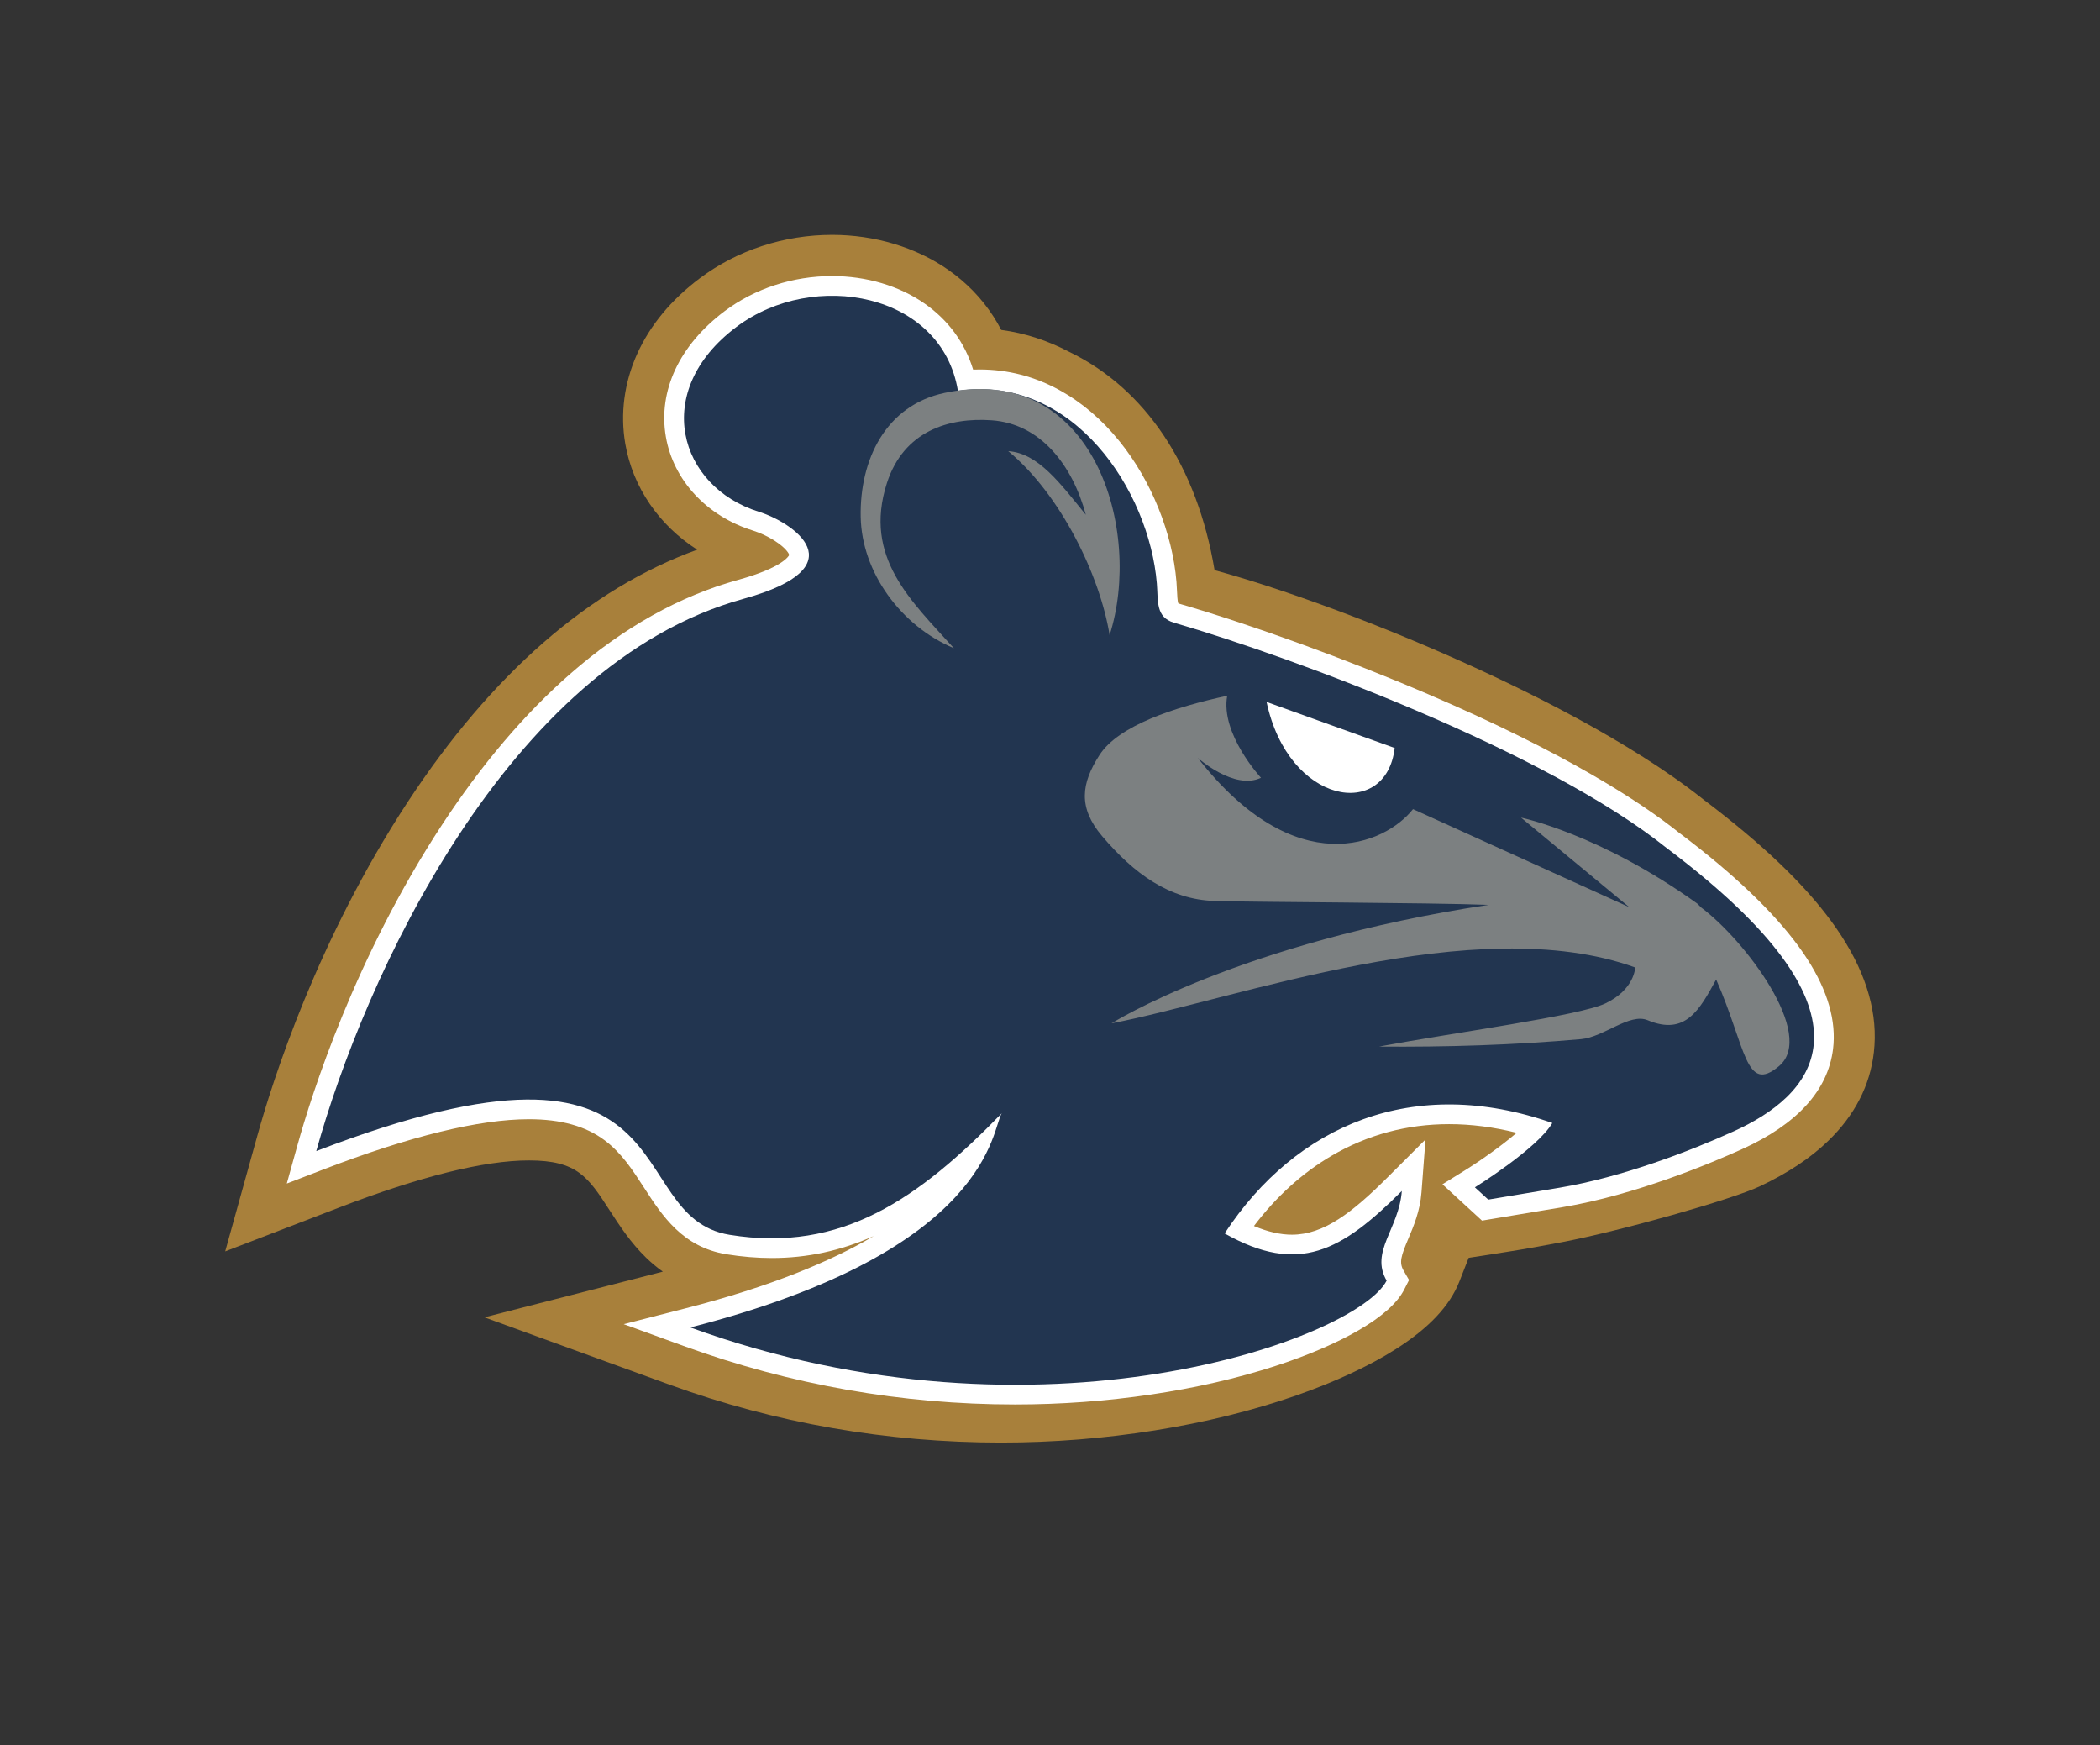 <?xml version="1.0" encoding="UTF-8" standalone="no"?>
<!DOCTYPE svg PUBLIC "-//W3C//DTD SVG 1.1//EN" "http://www.w3.org/Graphics/SVG/1.1/DTD/svg11.dtd">
<svg width="100%" height="100%" viewBox="0 0 4886 4060" version="1.1" xmlns="http://www.w3.org/2000/svg" xmlns:xlink="http://www.w3.org/1999/xlink" xml:space="preserve" xmlns:serif="http://www.serif.com/" style="fill-rule:evenodd;clip-rule:evenodd;stroke-linejoin:round;stroke-miterlimit:2;">
    <rect x="0" y="0" width="4886" height="4060" fill="#333333" stroke="none"/>
    <g transform="matrix(1,0,0,1,-11654.4,-5634.58)">
        <g id="web-without-text" serif:id="web without text" transform="matrix(1,0,0,0.831,6327.85,5987.43)">
            <rect x="5326.57" y="-424.604" width="4885.54" height="4885.54" style="fill:none;"/>
            <g id="Rat" transform="matrix(1,0,0,1.203,-237.738,-167.313)">
                <g transform="matrix(4.167,0,0,4.167,5795.57,329.396)">
                    <path d="M409.107,0.79L409.105,0.79C382.307,0.792 356.114,9.368 335.346,24.938C319.266,36.993 307.443,51.273 300.204,67.38C293.011,83.387 290.736,100.695 293.624,117.432C297.83,141.812 312.529,162.967 333.778,176.59C303.786,187.426 274.933,204.858 247.801,228.563C220.873,252.091 195.446,281.961 172.226,317.344C121.795,394.194 96.755,473.009 88.33,503.328L70.242,568.424L133.299,544.163C179.058,526.557 214.892,517.631 239.806,517.631C266.848,517.632 272.875,526.94 284.883,545.483C290.344,553.917 296.535,563.477 305.232,571.921C308.205,574.807 311.326,577.413 314.592,579.736L214.967,605.255L318.323,642.852C377.32,664.313 439.617,675.195 503.483,675.195C561.219,675.195 619.803,665.831 668.446,648.828C689.876,641.337 708.965,632.453 723.648,623.137C742.333,611.283 754.023,598.86 759.389,585.16L764.532,572.028L785.739,568.725C797.094,566.955 808.267,564.869 816.732,563.249C849.593,556.961 911.518,539.474 927.164,532.063C942.852,524.634 955.308,516.361 965.244,506.773C980.044,492.492 988.633,475.833 990.772,457.258C993.178,436.366 987.066,414.469 972.605,392.175C958.949,371.123 937.903,349.436 908.264,325.875C903.789,322.318 899.647,319.109 895.945,316.332C854.612,283.351 794.465,253.855 751.211,234.89C705.95,215.045 658.288,197.717 622.661,188.013C612.911,129.91 584.136,86.697 541.446,66.087C529.398,59.717 516.508,55.575 503.536,53.858C502.2,51.283 500.743,48.771 499.166,46.327C492.617,36.183 484.144,27.436 473.983,20.328C455.972,7.729 432.932,0.79 409.107,0.79Z" style="fill:rgb(168,128,59);fill-rule:nonzero;"/>
                </g>
                <g transform="matrix(4.167,0,0,4.167,5795.57,329.396)">
                    <path d="M409.102,23.79C387.253,23.79 365.959,30.733 349.143,43.34C323.842,62.309 311.866,87.89 316.289,113.521C320.479,137.804 339.116,157.877 364.928,165.908C368.687,167.077 374.425,169.585 379.254,173.118C383.871,176.494 385.06,178.956 385.16,179.536C384.948,180.032 381.623,186.535 356.616,193.438C323.97,202.449 292.451,220.095 262.934,245.884C237.579,268.037 213.53,296.326 191.456,329.963C142.802,404.103 118.627,480.207 110.491,509.485L104.639,530.546L125.04,522.697C173.442,504.074 212.055,494.631 239.807,494.631C257.695,494.631 271.527,498.475 282.096,506.386C291.564,513.472 297.699,522.947 304.194,532.981C314.227,548.479 325.598,566.045 350.116,570.026C358.724,571.425 367.241,572.133 375.432,572.133C395.174,572.133 413.941,568.103 432.362,559.865C408.632,573.872 375.04,587.995 327.217,600.245L292.747,609.074L326.186,621.238C385.816,642.93 448.096,653.928 511.296,653.928C562.435,653.928 614.072,646.282 656.694,632.399C674.726,626.526 690.777,619.635 703.113,612.47C716.179,604.88 724.734,597.233 728.538,589.742L731.245,584.411L728.243,579.239C725.589,574.667 726.717,571.088 730.902,561.206C733.798,554.368 737.401,545.857 738.186,535.518L740.434,505.944L719.446,526.901C699.536,546.781 683.628,559.102 665.862,559.102C659.39,559.102 652.383,557.509 644.641,554.259C657.157,537.751 671.712,524.581 688.03,515.017C708.004,503.31 730.074,497.375 753.626,497.375C765.868,497.375 778.495,498.999 791.334,502.215C782.704,509.639 770.886,517.937 762.215,523.321L749.898,530.964L760.576,540.768L768.028,547.612L771.982,551.242L777.277,550.359C777.277,550.359 803.849,545.93 817.157,543.704C858.103,536.855 900.727,518.8 917.152,511.354C948.025,497.36 965.128,478.546 967.985,455.434C969.907,439.893 965.059,422.971 953.578,405.137C941.45,386.3 921.389,365.69 893.952,343.88C889.53,340.365 885.464,337.217 881.863,334.521C860.676,317.575 819.262,290.473 742.15,257.392C696.331,237.736 644.348,218.819 603.098,206.787C602.758,206.688 602.53,206.597 602.39,206.533C601.933,205.309 601.783,201.914 601.682,199.62C601.611,198.011 601.538,196.346 601.391,194.566C599.151,167.323 587.3,138.024 569.692,116.191C559.833,103.967 548.521,94.305 536.073,87.472C522.145,79.827 507.172,75.951 491.568,75.95C490.337,75.949 489.097,75.974 487.853,76.023C483.229,61.027 474.013,48.424 460.818,39.188C446.632,29.259 428.264,23.79 409.102,23.79Z" style="fill:white;fill-rule:nonzero;"/>
                </g>
                <g transform="matrix(4.167,0,0,4.167,5795.57,329.396)">
                    <path d="M121.09,512.431C334.646,430.263 289.213,548.992 351.88,559.169C414.546,569.346 457.435,538.975 503.845,491.323C498.167,499.429 498.799,567.649 329.947,610.9C525.779,682.138 702.425,616.87 718.73,584.762C709.302,568.52 725.604,555.925 727.218,534.685C693.554,568.3 669.625,581.73 628.261,558.405C668.13,497.685 733.854,469.618 811.25,496.726C802.968,510.974 768.015,532.666 768.015,532.666L775.468,539.51C775.468,539.51 802.037,535.08 815.342,532.855C850.349,527 888.349,512.333 912.611,501.336C955.376,481.951 997.342,440.119 887.107,352.491C882.608,348.914 878.624,345.834 875.13,343.221C807.854,289.326 667.932,237.156 600.019,217.348C589.682,214.333 591.233,205.256 590.428,195.468C586.182,143.833 543.932,78.583 479.344,87.833C470.409,33.214 398.879,19.8 355.742,52.141C307.574,88.254 323.68,141.555 368.196,155.404C386.753,161.177 424.729,186.047 359.543,204.041C227.138,240.59 147.723,416.582 121.09,512.431Z" style="fill:rgb(34,53,80);fill-rule:nonzero;"/>
                </g>
                <g transform="matrix(4.167,0,0,4.167,5795.57,329.396)">
                    <path d="M651.698,261.613L723.23,287.332C718.477,327.859 663.945,319.182 651.698,261.613Z" style="fill:white;fill-rule:nonzero;"/>
                </g>
                <g>
                    <g transform="matrix(4.167,0,0,4.167,5795.57,329.396)">
                        <path d="M558.407,291.24C569.026,274.766 600.295,264.514 629.717,258.141C625.815,279.428 648.578,303.953 648.578,303.953C633.603,311.087 613.315,292.876 613.315,292.876C668.056,362.842 717.89,341.216 733.461,321.461L854.189,376.199L793.769,326.199C793.769,326.199 837.876,335.23 892.207,374.231C892.914,374.946 893.632,375.669 894.358,376.401C918.814,394.644 958.721,447.453 937.802,464.978C919.009,480.723 919.49,454.681 902.72,416.59C893.565,433.348 885.643,448.212 864.491,439.338C854.404,435.106 840.001,448.776 827.281,449.901C789.57,453.237 751.723,454.367 714.437,454.057C756.596,446.225 826.375,436.845 840.828,429.973C857.274,422.153 857.513,409.879 857.513,409.879C768.415,377.759 634.466,427.719 565.141,441.076C565.141,441.076 636.62,395.916 775.605,374.924C741.194,373.636 643.534,373.427 622.636,372.749C597.358,371.928 577.686,357.509 559.855,336.514C546.333,320.592 548.176,307.108 558.407,291.24Z" style="fill:rgb(124,128,129);fill-rule:nonzero;"/>
                    </g>
                    <g transform="matrix(4.167,0,0,4.167,5795.57,329.396)">
                        <path d="M564.049,224.285C558.76,191.313 536.827,145.813 507.452,121.54C524.294,122.715 536.479,139.6 550.779,157.092C543.29,129.293 525.468,106.27 498.271,104.324C474.226,102.602 449.062,110.356 439.717,139.345C426.286,181.014 453.508,205.354 477.114,231.602C447.473,219.167 425.641,189.116 425.067,158.279C424.475,126.473 438.904,95.994 472.026,89C555.693,71.334 582.675,166.317 564.049,224.285Z" style="fill:rgb(124,128,129);fill-rule:nonzero;"/>
                    </g>
                </g>
            </g>
        </g>
    </g>
</svg>
